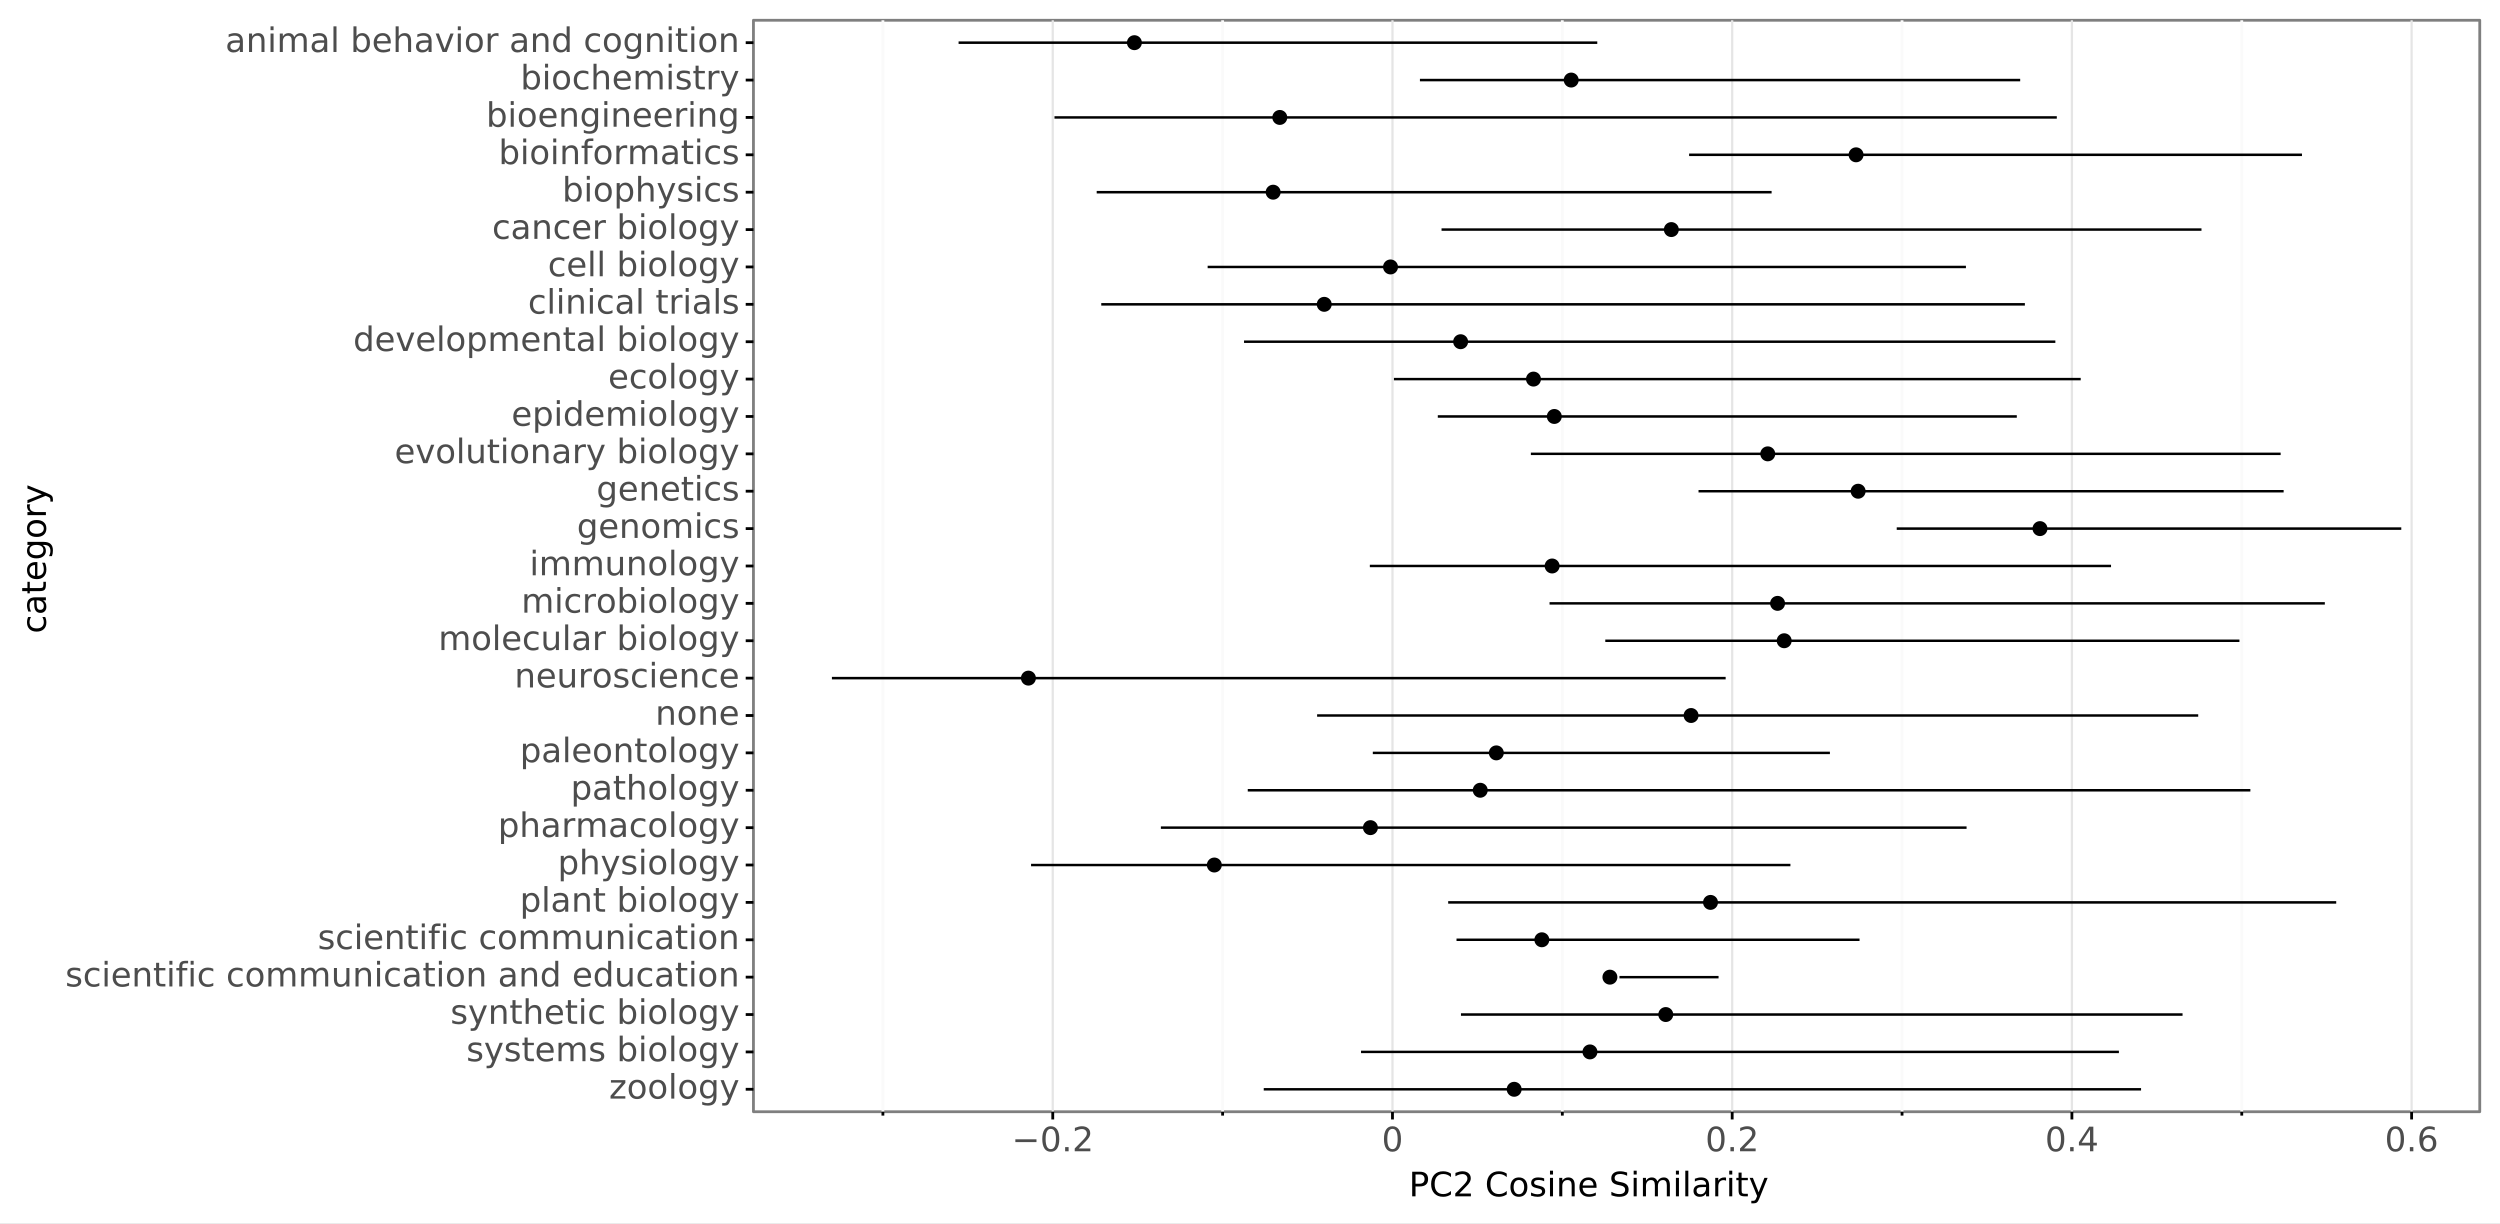 <?xml version="1.0" encoding="utf-8" standalone="no"?>
<!DOCTYPE svg PUBLIC "-//W3C//DTD SVG 1.1//EN"
  "http://www.w3.org/Graphics/SVG/1.1/DTD/svg11.dtd">
<!-- Created with matplotlib (https://matplotlib.org/) -->
<svg height="435.058pt" version="1.1" viewBox="0 0 888.892 435.058" width="888.892pt" xmlns="http://www.w3.org/2000/svg" xmlns:xlink="http://www.w3.org/1999/xlink">
 <rect x="0" y="0" width="888.892" height="435.058" fill="#333333" stroke="none"/>
 <defs>
  <style type="text/css">
*{stroke-linecap:butt;stroke-linejoin:round;}
  </style>
 </defs>
 <g id="figure_1">
  <g id="patch_1">
   <path d="M 0 435.058 
L 888.892 435.058 
L 888.892 0 
L 0 0 
z
" style="fill:#ffffff;stroke:#ffffff;stroke-linejoin:miter;"/>
  </g>
  <g id="axes_1">
   <g id="patch_2">
    <path d="M 267.892 395.28 
L 881.692 395.28 
L 881.692 7.2 
L 267.892 7.2 
z
" style="fill:#ffffff;stroke:#7f7f7f;stroke-linejoin:miter;"/>
   </g>
   <g id="matplotlib.axis_1">
    <g id="xtick_1">
     <g id="line2d_1">
      <path clip-path="url(#pa122e7f15c)" d="M 374.315 395.28 
L 374.315 7.2 
" style="fill:none;stroke:#e5e5e5;stroke-width:0.8;"/>
     </g>
     <g id="line2d_2">
      <path d="M 374.315 395.28 
" style="fill:none;stroke:#000000;stroke-width:1.5;"/>
      <defs>
       <path d="M 0 0 
L 0 2.75 
" id="md3b73c56e4" style="stroke:#000000;"/>
      </defs>
      <g>
       <use style="stroke:#000000;" x="374.315" xlink:href="#md3b73c56e4" y="395.28"/>
      </g>
     </g>
     <g id="text_1">
      <!-- −0.2 -->
      <defs>
       <path d="M 10.594 35.5 
L 73.188 35.5 
L 73.188 27.203 
L 10.594 27.203 
z
" id="DejaVuSans-8722"/>
       <path d="M 31.781 66.406 
Q 24.172 66.406 20.328 58.906 
Q 16.5 51.422 16.5 36.375 
Q 16.5 21.391 20.328 13.891 
Q 24.172 6.391 31.781 6.391 
Q 39.453 6.391 43.281 13.891 
Q 47.125 21.391 47.125 36.375 
Q 47.125 51.422 43.281 58.906 
Q 39.453 66.406 31.781 66.406 
z
M 31.781 74.219 
Q 44.047 74.219 50.516 64.516 
Q 56.984 54.828 56.984 36.375 
Q 56.984 17.969 50.516 8.266 
Q 44.047 -1.422 31.781 -1.422 
Q 19.531 -1.422 13.062 8.266 
Q 6.594 17.969 6.594 36.375 
Q 6.594 54.828 13.062 64.516 
Q 19.531 74.219 31.781 74.219 
z
" id="DejaVuSans-48"/>
       <path d="M 10.688 12.406 
L 21 12.406 
L 21 0 
L 10.688 0 
z
" id="DejaVuSans-46"/>
       <path d="M 19.188 8.297 
L 53.609 8.297 
L 53.609 0 
L 7.328 0 
L 7.328 8.297 
Q 12.938 14.109 22.625 23.891 
Q 32.328 33.688 34.812 36.531 
Q 39.547 41.844 41.422 45.531 
Q 43.312 49.219 43.312 52.781 
Q 43.312 58.594 39.234 62.25 
Q 35.156 65.922 28.609 65.922 
Q 23.969 65.922 18.812 64.312 
Q 13.672 62.703 7.812 59.422 
L 7.812 69.391 
Q 13.766 71.781 18.938 73 
Q 24.125 74.219 28.422 74.219 
Q 39.75 74.219 46.484 68.547 
Q 53.219 62.891 53.219 53.422 
Q 53.219 48.922 51.531 44.891 
Q 49.859 40.875 45.406 35.406 
Q 44.188 33.984 37.641 27.219 
Q 31.109 20.453 19.188 8.297 
z
" id="DejaVuSans-50"/>
      </defs>
      <g style="fill:#4d4d4d;" transform="translate(359.745 409.348)scale(0.12 -0.12)">
       <use xlink:href="#DejaVuSans-8722"/>
       <use x="83.789" xlink:href="#DejaVuSans-48"/>
       <use x="147.412" xlink:href="#DejaVuSans-46"/>
       <use x="179.199" xlink:href="#DejaVuSans-50"/>
      </g>
     </g>
    </g>
    <g id="xtick_2">
     <g id="line2d_3">
      <path clip-path="url(#pa122e7f15c)" d="M 495.103 395.28 
L 495.103 7.2 
" style="fill:none;stroke:#e5e5e5;stroke-width:0.8;"/>
     </g>
     <g id="line2d_4">
      <path d="M 495.103 395.28 
" style="fill:none;stroke:#000000;stroke-width:1.5;"/>
      <g>
       <use style="stroke:#000000;" x="495.103" xlink:href="#md3b73c56e4" y="395.28"/>
      </g>
     </g>
     <g id="text_2">
      <!-- 0 -->
      <g style="fill:#4d4d4d;" transform="translate(491.285 409.348)scale(0.12 -0.12)">
       <use xlink:href="#DejaVuSans-48"/>
      </g>
     </g>
    </g>
    <g id="xtick_3">
     <g id="line2d_5">
      <path clip-path="url(#pa122e7f15c)" d="M 615.89 395.28 
L 615.89 7.2 
" style="fill:none;stroke:#e5e5e5;stroke-width:0.8;"/>
     </g>
     <g id="line2d_6">
      <path d="M 615.89 395.28 
" style="fill:none;stroke:#000000;stroke-width:1.5;"/>
      <g>
       <use style="stroke:#000000;" x="615.89" xlink:href="#md3b73c56e4" y="395.28"/>
      </g>
     </g>
     <g id="text_3">
      <!-- 0.2 -->
      <g style="fill:#4d4d4d;" transform="translate(606.349 409.348)scale(0.12 -0.12)">
       <use xlink:href="#DejaVuSans-48"/>
       <use x="63.623" xlink:href="#DejaVuSans-46"/>
       <use x="95.41" xlink:href="#DejaVuSans-50"/>
      </g>
     </g>
    </g>
    <g id="xtick_4">
     <g id="line2d_7">
      <path clip-path="url(#pa122e7f15c)" d="M 736.678 395.28 
L 736.678 7.2 
" style="fill:none;stroke:#e5e5e5;stroke-width:0.8;"/>
     </g>
     <g id="line2d_8">
      <path d="M 736.678 395.28 
" style="fill:none;stroke:#000000;stroke-width:1.5;"/>
      <g>
       <use style="stroke:#000000;" x="736.678" xlink:href="#md3b73c56e4" y="395.28"/>
      </g>
     </g>
     <g id="text_4">
      <!-- 0.4 -->
      <defs>
       <path d="M 37.797 64.312 
L 12.891 25.391 
L 37.797 25.391 
z
M 35.203 72.906 
L 47.609 72.906 
L 47.609 25.391 
L 58.016 25.391 
L 58.016 17.188 
L 47.609 17.188 
L 47.609 0 
L 37.797 0 
L 37.797 17.188 
L 4.891 17.188 
L 4.891 26.703 
z
" id="DejaVuSans-52"/>
      </defs>
      <g style="fill:#4d4d4d;" transform="translate(727.136 409.348)scale(0.12 -0.12)">
       <use xlink:href="#DejaVuSans-48"/>
       <use x="63.623" xlink:href="#DejaVuSans-46"/>
       <use x="95.41" xlink:href="#DejaVuSans-52"/>
      </g>
     </g>
    </g>
    <g id="xtick_5">
     <g id="line2d_9">
      <path clip-path="url(#pa122e7f15c)" d="M 857.466 395.28 
L 857.466 7.2 
" style="fill:none;stroke:#e5e5e5;stroke-width:0.8;"/>
     </g>
     <g id="line2d_10">
      <path d="M 857.466 395.28 
" style="fill:none;stroke:#000000;stroke-width:1.5;"/>
      <g>
       <use style="stroke:#000000;" x="857.466" xlink:href="#md3b73c56e4" y="395.28"/>
      </g>
     </g>
     <g id="text_5">
      <!-- 0.6 -->
      <defs>
       <path d="M 33.016 40.375 
Q 26.375 40.375 22.484 35.828 
Q 18.609 31.297 18.609 23.391 
Q 18.609 15.531 22.484 10.953 
Q 26.375 6.391 33.016 6.391 
Q 39.656 6.391 43.531 10.953 
Q 47.406 15.531 47.406 23.391 
Q 47.406 31.297 43.531 35.828 
Q 39.656 40.375 33.016 40.375 
z
M 52.594 71.297 
L 52.594 62.312 
Q 48.875 64.062 45.094 64.984 
Q 41.312 65.922 37.594 65.922 
Q 27.828 65.922 22.672 59.328 
Q 17.531 52.734 16.797 39.406 
Q 19.672 43.656 24.016 45.922 
Q 28.375 48.188 33.594 48.188 
Q 44.578 48.188 50.953 41.516 
Q 57.328 34.859 57.328 23.391 
Q 57.328 12.156 50.688 5.359 
Q 44.047 -1.422 33.016 -1.422 
Q 20.359 -1.422 13.672 8.266 
Q 6.984 17.969 6.984 36.375 
Q 6.984 53.656 15.188 63.938 
Q 23.391 74.219 37.203 74.219 
Q 40.922 74.219 44.703 73.484 
Q 48.484 72.75 52.594 71.297 
z
" id="DejaVuSans-54"/>
      </defs>
      <g style="fill:#4d4d4d;" transform="translate(847.924 409.348)scale(0.12 -0.12)">
       <use xlink:href="#DejaVuSans-48"/>
       <use x="63.623" xlink:href="#DejaVuSans-46"/>
       <use x="95.41" xlink:href="#DejaVuSans-54"/>
      </g>
     </g>
    </g>
    <g id="xtick_6">
     <g id="line2d_11">
      <path clip-path="url(#pa122e7f15c)" d="M 313.921 395.28 
L 313.921 7.2 
" style="fill:none;stroke:#fafafa;"/>
     </g>
     <g id="line2d_12">
      <path d="M 313.921 395.28 
" style="fill:none;stroke:#000000;stroke-width:1.5;"/>
      <defs>
       <path d="M 0 0 
L 0 1.375 
" id="m9376cb91ed" style="stroke:#000000;"/>
      </defs>
      <g>
       <use style="stroke:#000000;" x="313.921" xlink:href="#m9376cb91ed" y="395.28"/>
      </g>
     </g>
    </g>
    <g id="xtick_7">
     <g id="line2d_13">
      <path clip-path="url(#pa122e7f15c)" d="M 434.709 395.28 
L 434.709 7.2 
" style="fill:none;stroke:#fafafa;"/>
     </g>
     <g id="line2d_14">
      <path d="M 434.709 395.28 
" style="fill:none;stroke:#000000;stroke-width:1.5;"/>
      <g>
       <use style="stroke:#000000;" x="434.709" xlink:href="#m9376cb91ed" y="395.28"/>
      </g>
     </g>
    </g>
    <g id="xtick_8">
     <g id="line2d_15">
      <path clip-path="url(#pa122e7f15c)" d="M 555.497 395.28 
L 555.497 7.2 
" style="fill:none;stroke:#fafafa;"/>
     </g>
     <g id="line2d_16">
      <path d="M 555.497 395.28 
" style="fill:none;stroke:#000000;stroke-width:1.5;"/>
      <g>
       <use style="stroke:#000000;" x="555.497" xlink:href="#m9376cb91ed" y="395.28"/>
      </g>
     </g>
    </g>
    <g id="xtick_9">
     <g id="line2d_17">
      <path clip-path="url(#pa122e7f15c)" d="M 676.284 395.28 
L 676.284 7.2 
" style="fill:none;stroke:#fafafa;"/>
     </g>
     <g id="line2d_18">
      <path d="M 676.284 395.28 
" style="fill:none;stroke:#000000;stroke-width:1.5;"/>
      <g>
       <use style="stroke:#000000;" x="676.284" xlink:href="#m9376cb91ed" y="395.28"/>
      </g>
     </g>
    </g>
    <g id="xtick_10">
     <g id="line2d_19">
      <path clip-path="url(#pa122e7f15c)" d="M 797.072 395.28 
L 797.072 7.2 
" style="fill:none;stroke:#fafafa;"/>
     </g>
     <g id="line2d_20">
      <path d="M 797.072 395.28 
" style="fill:none;stroke:#000000;stroke-width:1.5;"/>
      <g>
       <use style="stroke:#000000;" x="797.072" xlink:href="#m9376cb91ed" y="395.28"/>
      </g>
     </g>
    </g>
    <g id="text_6">
     <!-- PC2 Cosine Similarity -->
     <defs>
      <path d="M 19.672 64.797 
L 19.672 37.406 
L 32.078 37.406 
Q 38.969 37.406 42.719 40.969 
Q 46.484 44.531 46.484 51.125 
Q 46.484 57.672 42.719 61.234 
Q 38.969 64.797 32.078 64.797 
z
M 9.812 72.906 
L 32.078 72.906 
Q 44.344 72.906 50.609 67.359 
Q 56.891 61.812 56.891 51.125 
Q 56.891 40.328 50.609 34.812 
Q 44.344 29.297 32.078 29.297 
L 19.672 29.297 
L 19.672 0 
L 9.812 0 
z
" id="DejaVuSans-80"/>
      <path d="M 64.406 67.281 
L 64.406 56.891 
Q 59.422 61.531 53.781 63.812 
Q 48.141 66.109 41.797 66.109 
Q 29.297 66.109 22.656 58.469 
Q 16.016 50.828 16.016 36.375 
Q 16.016 21.969 22.656 14.328 
Q 29.297 6.688 41.797 6.688 
Q 48.141 6.688 53.781 8.984 
Q 59.422 11.281 64.406 15.922 
L 64.406 5.609 
Q 59.234 2.094 53.438 0.328 
Q 47.656 -1.422 41.219 -1.422 
Q 24.656 -1.422 15.125 8.703 
Q 5.609 18.844 5.609 36.375 
Q 5.609 53.953 15.125 64.078 
Q 24.656 74.219 41.219 74.219 
Q 47.75 74.219 53.531 72.484 
Q 59.328 70.75 64.406 67.281 
z
" id="DejaVuSans-67"/>
      <path id="DejaVuSans-32"/>
      <path d="M 30.609 48.391 
Q 23.391 48.391 19.188 42.75 
Q 14.984 37.109 14.984 27.297 
Q 14.984 17.484 19.156 11.844 
Q 23.344 6.203 30.609 6.203 
Q 37.797 6.203 41.984 11.859 
Q 46.188 17.531 46.188 27.297 
Q 46.188 37.016 41.984 42.703 
Q 37.797 48.391 30.609 48.391 
z
M 30.609 56 
Q 42.328 56 49.016 48.375 
Q 55.719 40.766 55.719 27.297 
Q 55.719 13.875 49.016 6.219 
Q 42.328 -1.422 30.609 -1.422 
Q 18.844 -1.422 12.172 6.219 
Q 5.516 13.875 5.516 27.297 
Q 5.516 40.766 12.172 48.375 
Q 18.844 56 30.609 56 
z
" id="DejaVuSans-111"/>
      <path d="M 44.281 53.078 
L 44.281 44.578 
Q 40.484 46.531 36.375 47.5 
Q 32.281 48.484 27.875 48.484 
Q 21.188 48.484 17.844 46.438 
Q 14.5 44.391 14.5 40.281 
Q 14.5 37.156 16.891 35.375 
Q 19.281 33.594 26.516 31.984 
L 29.594 31.297 
Q 39.156 29.25 43.188 25.516 
Q 47.219 21.781 47.219 15.094 
Q 47.219 7.469 41.188 3.016 
Q 35.156 -1.422 24.609 -1.422 
Q 20.219 -1.422 15.453 -0.562 
Q 10.688 0.297 5.422 2 
L 5.422 11.281 
Q 10.406 8.688 15.234 7.391 
Q 20.062 6.109 24.812 6.109 
Q 31.156 6.109 34.562 8.281 
Q 37.984 10.453 37.984 14.406 
Q 37.984 18.062 35.516 20.016 
Q 33.062 21.969 24.703 23.781 
L 21.578 24.516 
Q 13.234 26.266 9.516 29.906 
Q 5.812 33.547 5.812 39.891 
Q 5.812 47.609 11.281 51.797 
Q 16.75 56 26.812 56 
Q 31.781 56 36.172 55.266 
Q 40.578 54.547 44.281 53.078 
z
" id="DejaVuSans-115"/>
      <path d="M 9.422 54.688 
L 18.406 54.688 
L 18.406 0 
L 9.422 0 
z
M 9.422 75.984 
L 18.406 75.984 
L 18.406 64.594 
L 9.422 64.594 
z
" id="DejaVuSans-105"/>
      <path d="M 54.891 33.016 
L 54.891 0 
L 45.906 0 
L 45.906 32.719 
Q 45.906 40.484 42.875 44.328 
Q 39.844 48.188 33.797 48.188 
Q 26.516 48.188 22.312 43.547 
Q 18.109 38.922 18.109 30.906 
L 18.109 0 
L 9.078 0 
L 9.078 54.688 
L 18.109 54.688 
L 18.109 46.188 
Q 21.344 51.125 25.703 53.562 
Q 30.078 56 35.797 56 
Q 45.219 56 50.047 50.172 
Q 54.891 44.344 54.891 33.016 
z
" id="DejaVuSans-110"/>
      <path d="M 56.203 29.594 
L 56.203 25.203 
L 14.891 25.203 
Q 15.484 15.922 20.484 11.062 
Q 25.484 6.203 34.422 6.203 
Q 39.594 6.203 44.453 7.469 
Q 49.312 8.734 54.109 11.281 
L 54.109 2.781 
Q 49.266 0.734 44.188 -0.344 
Q 39.109 -1.422 33.891 -1.422 
Q 20.797 -1.422 13.156 6.188 
Q 5.516 13.812 5.516 26.812 
Q 5.516 40.234 12.766 48.109 
Q 20.016 56 32.328 56 
Q 43.359 56 49.781 48.891 
Q 56.203 41.797 56.203 29.594 
z
M 47.219 32.234 
Q 47.125 39.594 43.094 43.984 
Q 39.062 48.391 32.422 48.391 
Q 24.906 48.391 20.391 44.141 
Q 15.875 39.891 15.188 32.172 
z
" id="DejaVuSans-101"/>
      <path d="M 53.516 70.516 
L 53.516 60.891 
Q 47.906 63.578 42.922 64.891 
Q 37.938 66.219 33.297 66.219 
Q 25.25 66.219 20.875 63.094 
Q 16.5 59.969 16.5 54.203 
Q 16.5 49.359 19.406 46.891 
Q 22.312 44.438 30.422 42.922 
L 36.375 41.703 
Q 47.406 39.594 52.656 34.297 
Q 57.906 29 57.906 20.125 
Q 57.906 9.516 50.797 4.047 
Q 43.703 -1.422 29.984 -1.422 
Q 24.812 -1.422 18.969 -0.25 
Q 13.141 0.922 6.891 3.219 
L 6.891 13.375 
Q 12.891 10.016 18.656 8.297 
Q 24.422 6.594 29.984 6.594 
Q 38.422 6.594 43.016 9.906 
Q 47.609 13.234 47.609 19.391 
Q 47.609 24.75 44.312 27.781 
Q 41.016 30.812 33.5 32.328 
L 27.484 33.5 
Q 16.453 35.688 11.516 40.375 
Q 6.594 45.062 6.594 53.422 
Q 6.594 63.094 13.406 68.656 
Q 20.219 74.219 32.172 74.219 
Q 37.312 74.219 42.625 73.281 
Q 47.953 72.359 53.516 70.516 
z
" id="DejaVuSans-83"/>
      <path d="M 52 44.188 
Q 55.375 50.25 60.062 53.125 
Q 64.75 56 71.094 56 
Q 79.641 56 84.281 50.016 
Q 88.922 44.047 88.922 33.016 
L 88.922 0 
L 79.891 0 
L 79.891 32.719 
Q 79.891 40.578 77.094 44.375 
Q 74.312 48.188 68.609 48.188 
Q 61.625 48.188 57.562 43.547 
Q 53.516 38.922 53.516 30.906 
L 53.516 0 
L 44.484 0 
L 44.484 32.719 
Q 44.484 40.625 41.703 44.406 
Q 38.922 48.188 33.109 48.188 
Q 26.219 48.188 22.156 43.531 
Q 18.109 38.875 18.109 30.906 
L 18.109 0 
L 9.078 0 
L 9.078 54.688 
L 18.109 54.688 
L 18.109 46.188 
Q 21.188 51.219 25.484 53.609 
Q 29.781 56 35.688 56 
Q 41.656 56 45.828 52.969 
Q 50 49.953 52 44.188 
z
" id="DejaVuSans-109"/>
      <path d="M 9.422 75.984 
L 18.406 75.984 
L 18.406 0 
L 9.422 0 
z
" id="DejaVuSans-108"/>
      <path d="M 34.281 27.484 
Q 23.391 27.484 19.188 25 
Q 14.984 22.516 14.984 16.5 
Q 14.984 11.719 18.141 8.906 
Q 21.297 6.109 26.703 6.109 
Q 34.188 6.109 38.703 11.406 
Q 43.219 16.703 43.219 25.484 
L 43.219 27.484 
z
M 52.203 31.203 
L 52.203 0 
L 43.219 0 
L 43.219 8.297 
Q 40.141 3.328 35.547 0.953 
Q 30.953 -1.422 24.312 -1.422 
Q 15.922 -1.422 10.953 3.297 
Q 6 8.016 6 15.922 
Q 6 25.141 12.172 29.828 
Q 18.359 34.516 30.609 34.516 
L 43.219 34.516 
L 43.219 35.406 
Q 43.219 41.609 39.141 45 
Q 35.062 48.391 27.688 48.391 
Q 23 48.391 18.547 47.266 
Q 14.109 46.141 10.016 43.891 
L 10.016 52.203 
Q 14.938 54.109 19.578 55.047 
Q 24.219 56 28.609 56 
Q 40.484 56 46.344 49.844 
Q 52.203 43.703 52.203 31.203 
z
" id="DejaVuSans-97"/>
      <path d="M 41.109 46.297 
Q 39.594 47.172 37.812 47.578 
Q 36.031 48 33.891 48 
Q 26.266 48 22.188 43.047 
Q 18.109 38.094 18.109 28.812 
L 18.109 0 
L 9.078 0 
L 9.078 54.688 
L 18.109 54.688 
L 18.109 46.188 
Q 20.953 51.172 25.484 53.578 
Q 30.031 56 36.531 56 
Q 37.453 56 38.578 55.875 
Q 39.703 55.766 41.062 55.516 
z
" id="DejaVuSans-114"/>
      <path d="M 18.312 70.219 
L 18.312 54.688 
L 36.812 54.688 
L 36.812 47.703 
L 18.312 47.703 
L 18.312 18.016 
Q 18.312 11.328 20.141 9.422 
Q 21.969 7.516 27.594 7.516 
L 36.812 7.516 
L 36.812 0 
L 27.594 0 
Q 17.188 0 13.234 3.875 
Q 9.281 7.766 9.281 18.016 
L 9.281 47.703 
L 2.688 47.703 
L 2.688 54.688 
L 9.281 54.688 
L 9.281 70.219 
z
" id="DejaVuSans-116"/>
      <path d="M 32.172 -5.078 
Q 28.375 -14.844 24.75 -17.812 
Q 21.141 -20.797 15.094 -20.797 
L 7.906 -20.797 
L 7.906 -13.281 
L 13.188 -13.281 
Q 16.891 -13.281 18.938 -11.516 
Q 21 -9.766 23.484 -3.219 
L 25.094 0.875 
L 2.984 54.688 
L 12.5 54.688 
L 29.594 11.922 
L 46.688 54.688 
L 56.203 54.688 
z
" id="DejaVuSans-121"/>
     </defs>
     <g transform="translate(500.938 425.362)scale(0.12 -0.12)">
      <use xlink:href="#DejaVuSans-80"/>
      <use x="60.303" xlink:href="#DejaVuSans-67"/>
      <use x="130.127" xlink:href="#DejaVuSans-50"/>
      <use x="193.75" xlink:href="#DejaVuSans-32"/>
      <use x="225.537" xlink:href="#DejaVuSans-67"/>
      <use x="295.361" xlink:href="#DejaVuSans-111"/>
      <use x="356.543" xlink:href="#DejaVuSans-115"/>
      <use x="408.643" xlink:href="#DejaVuSans-105"/>
      <use x="436.426" xlink:href="#DejaVuSans-110"/>
      <use x="499.805" xlink:href="#DejaVuSans-101"/>
      <use x="561.328" xlink:href="#DejaVuSans-32"/>
      <use x="593.115" xlink:href="#DejaVuSans-83"/>
      <use x="656.592" xlink:href="#DejaVuSans-105"/>
      <use x="684.375" xlink:href="#DejaVuSans-109"/>
      <use x="781.787" xlink:href="#DejaVuSans-105"/>
      <use x="809.57" xlink:href="#DejaVuSans-108"/>
      <use x="837.354" xlink:href="#DejaVuSans-97"/>
      <use x="898.633" xlink:href="#DejaVuSans-114"/>
      <use x="939.746" xlink:href="#DejaVuSans-105"/>
      <use x="967.529" xlink:href="#DejaVuSans-116"/>
      <use x="1006.738" xlink:href="#DejaVuSans-121"/>
     </g>
    </g>
   </g>
   <g id="matplotlib.axis_2">
    <g id="ytick_1">
     <g id="line2d_21">
      <path d="M 267.892 387.306 
" style="fill:none;stroke:#000000;stroke-width:1.5;"/>
      <defs>
       <path d="M 0 0 
L -2.75 0 
" id="mb839c10b88" style="stroke:#000000;"/>
      </defs>
      <g>
       <use style="stroke:#000000;" x="267.892" xlink:href="#mb839c10b88" y="387.306"/>
      </g>
     </g>
     <g id="text_7">
      <!-- zoology -->
      <defs>
       <path d="M 5.516 54.688 
L 48.188 54.688 
L 48.188 46.484 
L 14.406 7.172 
L 48.188 7.172 
L 48.188 0 
L 4.297 0 
L 4.297 8.203 
L 38.094 47.516 
L 5.516 47.516 
z
" id="DejaVuSans-122"/>
       <path d="M 45.406 27.984 
Q 45.406 37.75 41.375 43.109 
Q 37.359 48.484 30.078 48.484 
Q 22.859 48.484 18.828 43.109 
Q 14.797 37.75 14.797 27.984 
Q 14.797 18.266 18.828 12.891 
Q 22.859 7.516 30.078 7.516 
Q 37.359 7.516 41.375 12.891 
Q 45.406 18.266 45.406 27.984 
z
M 54.391 6.781 
Q 54.391 -7.172 48.188 -13.984 
Q 42 -20.797 29.203 -20.797 
Q 24.469 -20.797 20.266 -20.094 
Q 16.062 -19.391 12.109 -17.922 
L 12.109 -9.188 
Q 16.062 -11.328 19.922 -12.344 
Q 23.781 -13.375 27.781 -13.375 
Q 36.625 -13.375 41.016 -8.766 
Q 45.406 -4.156 45.406 5.172 
L 45.406 9.625 
Q 42.625 4.781 38.281 2.391 
Q 33.938 0 27.875 0 
Q 17.828 0 11.672 7.656 
Q 5.516 15.328 5.516 27.984 
Q 5.516 40.672 11.672 48.328 
Q 17.828 56 27.875 56 
Q 33.938 56 38.281 53.609 
Q 42.625 51.219 45.406 46.391 
L 45.406 54.688 
L 54.391 54.688 
z
" id="DejaVuSans-103"/>
      </defs>
      <g style="fill:#4d4d4d;" transform="translate(216.562 390.617)scale(0.12 -0.12)">
       <use xlink:href="#DejaVuSans-122"/>
       <use x="52.49" xlink:href="#DejaVuSans-111"/>
       <use x="113.672" xlink:href="#DejaVuSans-111"/>
       <use x="174.854" xlink:href="#DejaVuSans-108"/>
       <use x="202.637" xlink:href="#DejaVuSans-111"/>
       <use x="263.818" xlink:href="#DejaVuSans-103"/>
       <use x="327.295" xlink:href="#DejaVuSans-121"/>
      </g>
     </g>
    </g>
    <g id="ytick_2">
     <g id="line2d_22">
      <path d="M 267.892 374.015 
" style="fill:none;stroke:#000000;stroke-width:1.5;"/>
      <g>
       <use style="stroke:#000000;" x="267.892" xlink:href="#mb839c10b88" y="374.015"/>
      </g>
     </g>
     <g id="text_8">
      <!-- systems biology -->
      <defs>
       <path d="M 48.688 27.297 
Q 48.688 37.203 44.609 42.844 
Q 40.531 48.484 33.406 48.484 
Q 26.266 48.484 22.188 42.844 
Q 18.109 37.203 18.109 27.297 
Q 18.109 17.391 22.188 11.75 
Q 26.266 6.109 33.406 6.109 
Q 40.531 6.109 44.609 11.75 
Q 48.688 17.391 48.688 27.297 
z
M 18.109 46.391 
Q 20.953 51.266 25.266 53.625 
Q 29.594 56 35.594 56 
Q 45.562 56 51.781 48.094 
Q 58.016 40.188 58.016 27.297 
Q 58.016 14.406 51.781 6.484 
Q 45.562 -1.422 35.594 -1.422 
Q 29.594 -1.422 25.266 0.953 
Q 20.953 3.328 18.109 8.203 
L 18.109 0 
L 9.078 0 
L 9.078 75.984 
L 18.109 75.984 
z
" id="DejaVuSans-98"/>
      </defs>
      <g style="fill:#4d4d4d;" transform="translate(165.804 377.327)scale(0.12 -0.12)">
       <use xlink:href="#DejaVuSans-115"/>
       <use x="52.1" xlink:href="#DejaVuSans-121"/>
       <use x="111.279" xlink:href="#DejaVuSans-115"/>
       <use x="163.379" xlink:href="#DejaVuSans-116"/>
       <use x="202.588" xlink:href="#DejaVuSans-101"/>
       <use x="264.111" xlink:href="#DejaVuSans-109"/>
       <use x="361.523" xlink:href="#DejaVuSans-115"/>
       <use x="413.623" xlink:href="#DejaVuSans-32"/>
       <use x="445.41" xlink:href="#DejaVuSans-98"/>
       <use x="508.887" xlink:href="#DejaVuSans-105"/>
       <use x="536.67" xlink:href="#DejaVuSans-111"/>
       <use x="597.852" xlink:href="#DejaVuSans-108"/>
       <use x="625.635" xlink:href="#DejaVuSans-111"/>
       <use x="686.816" xlink:href="#DejaVuSans-103"/>
       <use x="750.293" xlink:href="#DejaVuSans-121"/>
      </g>
     </g>
    </g>
    <g id="ytick_3">
     <g id="line2d_23">
      <path d="M 267.892 360.725 
" style="fill:none;stroke:#000000;stroke-width:1.5;"/>
      <g>
       <use style="stroke:#000000;" x="267.892" xlink:href="#mb839c10b88" y="360.725"/>
      </g>
     </g>
     <g id="text_9">
      <!-- synthetic biology -->
      <defs>
       <path d="M 54.891 33.016 
L 54.891 0 
L 45.906 0 
L 45.906 32.719 
Q 45.906 40.484 42.875 44.328 
Q 39.844 48.188 33.797 48.188 
Q 26.516 48.188 22.312 43.547 
Q 18.109 38.922 18.109 30.906 
L 18.109 0 
L 9.078 0 
L 9.078 75.984 
L 18.109 75.984 
L 18.109 46.188 
Q 21.344 51.125 25.703 53.562 
Q 30.078 56 35.797 56 
Q 45.219 56 50.047 50.172 
Q 54.891 44.344 54.891 33.016 
z
" id="DejaVuSans-104"/>
       <path d="M 48.781 52.594 
L 48.781 44.188 
Q 44.969 46.297 41.141 47.344 
Q 37.312 48.391 33.406 48.391 
Q 24.656 48.391 19.812 42.844 
Q 14.984 37.312 14.984 27.297 
Q 14.984 17.281 19.812 11.734 
Q 24.656 6.203 33.406 6.203 
Q 37.312 6.203 41.141 7.25 
Q 44.969 8.297 48.781 10.406 
L 48.781 2.094 
Q 45.016 0.344 40.984 -0.531 
Q 36.969 -1.422 32.422 -1.422 
Q 20.062 -1.422 12.781 6.344 
Q 5.516 14.109 5.516 27.297 
Q 5.516 40.672 12.859 48.328 
Q 20.219 56 33.016 56 
Q 37.156 56 41.109 55.141 
Q 45.062 54.297 48.781 52.594 
z
" id="DejaVuSans-99"/>
      </defs>
      <g style="fill:#4d4d4d;" transform="translate(160.149 364.036)scale(0.12 -0.12)">
       <use xlink:href="#DejaVuSans-115"/>
       <use x="52.1" xlink:href="#DejaVuSans-121"/>
       <use x="111.279" xlink:href="#DejaVuSans-110"/>
       <use x="174.658" xlink:href="#DejaVuSans-116"/>
       <use x="213.867" xlink:href="#DejaVuSans-104"/>
       <use x="277.246" xlink:href="#DejaVuSans-101"/>
       <use x="338.77" xlink:href="#DejaVuSans-116"/>
       <use x="377.979" xlink:href="#DejaVuSans-105"/>
       <use x="405.762" xlink:href="#DejaVuSans-99"/>
       <use x="460.742" xlink:href="#DejaVuSans-32"/>
       <use x="492.529" xlink:href="#DejaVuSans-98"/>
       <use x="556.006" xlink:href="#DejaVuSans-105"/>
       <use x="583.789" xlink:href="#DejaVuSans-111"/>
       <use x="644.971" xlink:href="#DejaVuSans-108"/>
       <use x="672.754" xlink:href="#DejaVuSans-111"/>
       <use x="733.936" xlink:href="#DejaVuSans-103"/>
       <use x="797.412" xlink:href="#DejaVuSans-121"/>
      </g>
     </g>
    </g>
    <g id="ytick_4">
     <g id="line2d_24">
      <path d="M 267.892 347.435 
" style="fill:none;stroke:#000000;stroke-width:1.5;"/>
      <g>
       <use style="stroke:#000000;" x="267.892" xlink:href="#mb839c10b88" y="347.435"/>
      </g>
     </g>
     <g id="text_10">
      <!-- scientific communication and education -->
      <defs>
       <path d="M 37.109 75.984 
L 37.109 68.5 
L 28.516 68.5 
Q 23.688 68.5 21.797 66.547 
Q 19.922 64.594 19.922 59.516 
L 19.922 54.688 
L 34.719 54.688 
L 34.719 47.703 
L 19.922 47.703 
L 19.922 0 
L 10.891 0 
L 10.891 47.703 
L 2.297 47.703 
L 2.297 54.688 
L 10.891 54.688 
L 10.891 58.5 
Q 10.891 67.625 15.141 71.797 
Q 19.391 75.984 28.609 75.984 
z
" id="DejaVuSans-102"/>
       <path d="M 8.5 21.578 
L 8.5 54.688 
L 17.484 54.688 
L 17.484 21.922 
Q 17.484 14.156 20.5 10.266 
Q 23.531 6.391 29.594 6.391 
Q 36.859 6.391 41.078 11.031 
Q 45.312 15.672 45.312 23.688 
L 45.312 54.688 
L 54.297 54.688 
L 54.297 0 
L 45.312 0 
L 45.312 8.406 
Q 42.047 3.422 37.719 1 
Q 33.406 -1.422 27.688 -1.422 
Q 18.266 -1.422 13.375 4.438 
Q 8.5 10.297 8.5 21.578 
z
M 31.109 56 
z
" id="DejaVuSans-117"/>
       <path d="M 45.406 46.391 
L 45.406 75.984 
L 54.391 75.984 
L 54.391 0 
L 45.406 0 
L 45.406 8.203 
Q 42.578 3.328 38.25 0.953 
Q 33.938 -1.422 27.875 -1.422 
Q 17.969 -1.422 11.734 6.484 
Q 5.516 14.406 5.516 27.297 
Q 5.516 40.188 11.734 48.094 
Q 17.969 56 27.875 56 
Q 33.938 56 38.25 53.625 
Q 42.578 51.266 45.406 46.391 
z
M 14.797 27.297 
Q 14.797 17.391 18.875 11.75 
Q 22.953 6.109 30.078 6.109 
Q 37.203 6.109 41.297 11.75 
Q 45.406 17.391 45.406 27.297 
Q 45.406 37.203 41.297 42.844 
Q 37.203 48.484 30.078 48.484 
Q 22.953 48.484 18.875 42.844 
Q 14.797 37.203 14.797 27.297 
z
" id="DejaVuSans-100"/>
      </defs>
      <g style="fill:#4d4d4d;" transform="translate(23.214 350.746)scale(0.12 -0.12)">
       <use xlink:href="#DejaVuSans-115"/>
       <use x="52.1" xlink:href="#DejaVuSans-99"/>
       <use x="107.08" xlink:href="#DejaVuSans-105"/>
       <use x="134.863" xlink:href="#DejaVuSans-101"/>
       <use x="196.387" xlink:href="#DejaVuSans-110"/>
       <use x="259.766" xlink:href="#DejaVuSans-116"/>
       <use x="298.975" xlink:href="#DejaVuSans-105"/>
       <use x="326.758" xlink:href="#DejaVuSans-102"/>
       <use x="361.963" xlink:href="#DejaVuSans-105"/>
       <use x="389.746" xlink:href="#DejaVuSans-99"/>
       <use x="444.727" xlink:href="#DejaVuSans-32"/>
       <use x="476.514" xlink:href="#DejaVuSans-99"/>
       <use x="531.494" xlink:href="#DejaVuSans-111"/>
       <use x="592.676" xlink:href="#DejaVuSans-109"/>
       <use x="690.088" xlink:href="#DejaVuSans-109"/>
       <use x="787.5" xlink:href="#DejaVuSans-117"/>
       <use x="850.879" xlink:href="#DejaVuSans-110"/>
       <use x="914.258" xlink:href="#DejaVuSans-105"/>
       <use x="942.041" xlink:href="#DejaVuSans-99"/>
       <use x="997.021" xlink:href="#DejaVuSans-97"/>
       <use x="1058.301" xlink:href="#DejaVuSans-116"/>
       <use x="1097.51" xlink:href="#DejaVuSans-105"/>
       <use x="1125.293" xlink:href="#DejaVuSans-111"/>
       <use x="1186.475" xlink:href="#DejaVuSans-110"/>
       <use x="1249.854" xlink:href="#DejaVuSans-32"/>
       <use x="1281.641" xlink:href="#DejaVuSans-97"/>
       <use x="1342.92" xlink:href="#DejaVuSans-110"/>
       <use x="1406.299" xlink:href="#DejaVuSans-100"/>
       <use x="1469.775" xlink:href="#DejaVuSans-32"/>
       <use x="1501.562" xlink:href="#DejaVuSans-101"/>
       <use x="1563.086" xlink:href="#DejaVuSans-100"/>
       <use x="1626.562" xlink:href="#DejaVuSans-117"/>
       <use x="1689.941" xlink:href="#DejaVuSans-99"/>
       <use x="1744.922" xlink:href="#DejaVuSans-97"/>
       <use x="1806.201" xlink:href="#DejaVuSans-116"/>
       <use x="1845.41" xlink:href="#DejaVuSans-105"/>
       <use x="1873.193" xlink:href="#DejaVuSans-111"/>
       <use x="1934.375" xlink:href="#DejaVuSans-110"/>
      </g>
     </g>
    </g>
    <g id="ytick_5">
     <g id="line2d_25">
      <path d="M 267.892 334.144 
" style="fill:none;stroke:#000000;stroke-width:1.5;"/>
      <g>
       <use style="stroke:#000000;" x="267.892" xlink:href="#mb839c10b88" y="334.144"/>
      </g>
     </g>
     <g id="text_11">
      <!-- scientific communication -->
      <g style="fill:#4d4d4d;" transform="translate(112.963 337.455)scale(0.12 -0.12)">
       <use xlink:href="#DejaVuSans-115"/>
       <use x="52.1" xlink:href="#DejaVuSans-99"/>
       <use x="107.08" xlink:href="#DejaVuSans-105"/>
       <use x="134.863" xlink:href="#DejaVuSans-101"/>
       <use x="196.387" xlink:href="#DejaVuSans-110"/>
       <use x="259.766" xlink:href="#DejaVuSans-116"/>
       <use x="298.975" xlink:href="#DejaVuSans-105"/>
       <use x="326.758" xlink:href="#DejaVuSans-102"/>
       <use x="361.963" xlink:href="#DejaVuSans-105"/>
       <use x="389.746" xlink:href="#DejaVuSans-99"/>
       <use x="444.727" xlink:href="#DejaVuSans-32"/>
       <use x="476.514" xlink:href="#DejaVuSans-99"/>
       <use x="531.494" xlink:href="#DejaVuSans-111"/>
       <use x="592.676" xlink:href="#DejaVuSans-109"/>
       <use x="690.088" xlink:href="#DejaVuSans-109"/>
       <use x="787.5" xlink:href="#DejaVuSans-117"/>
       <use x="850.879" xlink:href="#DejaVuSans-110"/>
       <use x="914.258" xlink:href="#DejaVuSans-105"/>
       <use x="942.041" xlink:href="#DejaVuSans-99"/>
       <use x="997.021" xlink:href="#DejaVuSans-97"/>
       <use x="1058.301" xlink:href="#DejaVuSans-116"/>
       <use x="1097.51" xlink:href="#DejaVuSans-105"/>
       <use x="1125.293" xlink:href="#DejaVuSans-111"/>
       <use x="1186.475" xlink:href="#DejaVuSans-110"/>
      </g>
     </g>
    </g>
    <g id="ytick_6">
     <g id="line2d_26">
      <path d="M 267.892 320.854 
" style="fill:none;stroke:#000000;stroke-width:1.5;"/>
      <g>
       <use style="stroke:#000000;" x="267.892" xlink:href="#mb839c10b88" y="320.854"/>
      </g>
     </g>
     <g id="text_12">
      <!-- plant biology -->
      <defs>
       <path d="M 18.109 8.203 
L 18.109 -20.797 
L 9.078 -20.797 
L 9.078 54.688 
L 18.109 54.688 
L 18.109 46.391 
Q 20.953 51.266 25.266 53.625 
Q 29.594 56 35.594 56 
Q 45.562 56 51.781 48.094 
Q 58.016 40.188 58.016 27.297 
Q 58.016 14.406 51.781 6.484 
Q 45.562 -1.422 35.594 -1.422 
Q 29.594 -1.422 25.266 0.953 
Q 20.953 3.328 18.109 8.203 
z
M 48.688 27.297 
Q 48.688 37.203 44.609 42.844 
Q 40.531 48.484 33.406 48.484 
Q 26.266 48.484 22.188 42.844 
Q 18.109 37.203 18.109 27.297 
Q 18.109 17.391 22.188 11.75 
Q 26.266 6.109 33.406 6.109 
Q 40.531 6.109 44.609 11.75 
Q 48.688 17.391 48.688 27.297 
z
" id="DejaVuSans-112"/>
      </defs>
      <g style="fill:#4d4d4d;" transform="translate(184.822 324.165)scale(0.12 -0.12)">
       <use xlink:href="#DejaVuSans-112"/>
       <use x="63.477" xlink:href="#DejaVuSans-108"/>
       <use x="91.26" xlink:href="#DejaVuSans-97"/>
       <use x="152.539" xlink:href="#DejaVuSans-110"/>
       <use x="215.918" xlink:href="#DejaVuSans-116"/>
       <use x="255.127" xlink:href="#DejaVuSans-32"/>
       <use x="286.914" xlink:href="#DejaVuSans-98"/>
       <use x="350.391" xlink:href="#DejaVuSans-105"/>
       <use x="378.174" xlink:href="#DejaVuSans-111"/>
       <use x="439.355" xlink:href="#DejaVuSans-108"/>
       <use x="467.139" xlink:href="#DejaVuSans-111"/>
       <use x="528.32" xlink:href="#DejaVuSans-103"/>
       <use x="591.797" xlink:href="#DejaVuSans-121"/>
      </g>
     </g>
    </g>
    <g id="ytick_7">
     <g id="line2d_27">
      <path d="M 267.892 307.563 
" style="fill:none;stroke:#000000;stroke-width:1.5;"/>
      <g>
       <use style="stroke:#000000;" x="267.892" xlink:href="#mb839c10b88" y="307.563"/>
      </g>
     </g>
     <g id="text_13">
      <!-- physiology -->
      <g style="fill:#4d4d4d;" transform="translate(198.292 310.875)scale(0.12 -0.12)">
       <use xlink:href="#DejaVuSans-112"/>
       <use x="63.477" xlink:href="#DejaVuSans-104"/>
       <use x="126.855" xlink:href="#DejaVuSans-121"/>
       <use x="186.035" xlink:href="#DejaVuSans-115"/>
       <use x="238.135" xlink:href="#DejaVuSans-105"/>
       <use x="265.918" xlink:href="#DejaVuSans-111"/>
       <use x="327.1" xlink:href="#DejaVuSans-108"/>
       <use x="354.883" xlink:href="#DejaVuSans-111"/>
       <use x="416.064" xlink:href="#DejaVuSans-103"/>
       <use x="479.541" xlink:href="#DejaVuSans-121"/>
      </g>
     </g>
    </g>
    <g id="ytick_8">
     <g id="line2d_28">
      <path d="M 267.892 294.273 
" style="fill:none;stroke:#000000;stroke-width:1.5;"/>
      <g>
       <use style="stroke:#000000;" x="267.892" xlink:href="#mb839c10b88" y="294.273"/>
      </g>
     </g>
     <g id="text_14">
      <!-- pharmacology -->
      <g style="fill:#4d4d4d;" transform="translate(177.054 297.584)scale(0.12 -0.12)">
       <use xlink:href="#DejaVuSans-112"/>
       <use x="63.477" xlink:href="#DejaVuSans-104"/>
       <use x="126.855" xlink:href="#DejaVuSans-97"/>
       <use x="188.135" xlink:href="#DejaVuSans-114"/>
       <use x="229.232" xlink:href="#DejaVuSans-109"/>
       <use x="326.645" xlink:href="#DejaVuSans-97"/>
       <use x="387.924" xlink:href="#DejaVuSans-99"/>
       <use x="442.904" xlink:href="#DejaVuSans-111"/>
       <use x="504.086" xlink:href="#DejaVuSans-108"/>
       <use x="531.869" xlink:href="#DejaVuSans-111"/>
       <use x="593.051" xlink:href="#DejaVuSans-103"/>
       <use x="656.527" xlink:href="#DejaVuSans-121"/>
      </g>
     </g>
    </g>
    <g id="ytick_9">
     <g id="line2d_29">
      <path d="M 267.892 280.982 
" style="fill:none;stroke:#000000;stroke-width:1.5;"/>
      <g>
       <use style="stroke:#000000;" x="267.892" xlink:href="#mb839c10b88" y="280.982"/>
      </g>
     </g>
     <g id="text_15">
      <!-- pathology -->
      <g style="fill:#4d4d4d;" transform="translate(202.921 284.294)scale(0.12 -0.12)">
       <use xlink:href="#DejaVuSans-112"/>
       <use x="63.477" xlink:href="#DejaVuSans-97"/>
       <use x="124.756" xlink:href="#DejaVuSans-116"/>
       <use x="163.965" xlink:href="#DejaVuSans-104"/>
       <use x="227.344" xlink:href="#DejaVuSans-111"/>
       <use x="288.525" xlink:href="#DejaVuSans-108"/>
       <use x="316.309" xlink:href="#DejaVuSans-111"/>
       <use x="377.49" xlink:href="#DejaVuSans-103"/>
       <use x="440.967" xlink:href="#DejaVuSans-121"/>
      </g>
     </g>
    </g>
    <g id="ytick_10">
     <g id="line2d_30">
      <path d="M 267.892 267.692 
" style="fill:none;stroke:#000000;stroke-width:1.5;"/>
      <g>
       <use style="stroke:#000000;" x="267.892" xlink:href="#mb839c10b88" y="267.692"/>
      </g>
     </g>
     <g id="text_16">
      <!-- paleontology -->
      <g style="fill:#4d4d4d;" transform="translate(184.861 271.003)scale(0.12 -0.12)">
       <use xlink:href="#DejaVuSans-112"/>
       <use x="63.477" xlink:href="#DejaVuSans-97"/>
       <use x="124.756" xlink:href="#DejaVuSans-108"/>
       <use x="152.539" xlink:href="#DejaVuSans-101"/>
       <use x="214.062" xlink:href="#DejaVuSans-111"/>
       <use x="275.244" xlink:href="#DejaVuSans-110"/>
       <use x="338.623" xlink:href="#DejaVuSans-116"/>
       <use x="377.832" xlink:href="#DejaVuSans-111"/>
       <use x="439.014" xlink:href="#DejaVuSans-108"/>
       <use x="466.797" xlink:href="#DejaVuSans-111"/>
       <use x="527.979" xlink:href="#DejaVuSans-103"/>
       <use x="591.455" xlink:href="#DejaVuSans-121"/>
      </g>
     </g>
    </g>
    <g id="ytick_11">
     <g id="line2d_31">
      <path d="M 267.892 254.402 
" style="fill:none;stroke:#000000;stroke-width:1.5;"/>
      <g>
       <use style="stroke:#000000;" x="267.892" xlink:href="#mb839c10b88" y="254.402"/>
      </g>
     </g>
     <g id="text_17">
      <!-- none -->
      <g style="fill:#4d4d4d;" transform="translate(233.006 257.713)scale(0.12 -0.12)">
       <use xlink:href="#DejaVuSans-110"/>
       <use x="63.379" xlink:href="#DejaVuSans-111"/>
       <use x="124.561" xlink:href="#DejaVuSans-110"/>
       <use x="187.939" xlink:href="#DejaVuSans-101"/>
      </g>
     </g>
    </g>
    <g id="ytick_12">
     <g id="line2d_32">
      <path d="M 267.892 241.111 
" style="fill:none;stroke:#000000;stroke-width:1.5;"/>
      <g>
       <use style="stroke:#000000;" x="267.892" xlink:href="#mb839c10b88" y="241.111"/>
      </g>
     </g>
     <g id="text_18">
      <!-- neuroscience -->
      <g style="fill:#4d4d4d;" transform="translate(182.923 244.422)scale(0.12 -0.12)">
       <use xlink:href="#DejaVuSans-110"/>
       <use x="63.379" xlink:href="#DejaVuSans-101"/>
       <use x="124.902" xlink:href="#DejaVuSans-117"/>
       <use x="188.281" xlink:href="#DejaVuSans-114"/>
       <use x="229.363" xlink:href="#DejaVuSans-111"/>
       <use x="290.545" xlink:href="#DejaVuSans-115"/>
       <use x="342.645" xlink:href="#DejaVuSans-99"/>
       <use x="397.625" xlink:href="#DejaVuSans-105"/>
       <use x="425.408" xlink:href="#DejaVuSans-101"/>
       <use x="486.932" xlink:href="#DejaVuSans-110"/>
       <use x="550.311" xlink:href="#DejaVuSans-99"/>
       <use x="605.291" xlink:href="#DejaVuSans-101"/>
      </g>
     </g>
    </g>
    <g id="ytick_13">
     <g id="line2d_33">
      <path d="M 267.892 227.821 
" style="fill:none;stroke:#000000;stroke-width:1.5;"/>
      <g>
       <use style="stroke:#000000;" x="267.892" xlink:href="#mb839c10b88" y="227.821"/>
      </g>
     </g>
     <g id="text_19">
      <!-- molecular biology -->
      <g style="fill:#4d4d4d;" transform="translate(155.864 231.132)scale(0.12 -0.12)">
       <use xlink:href="#DejaVuSans-109"/>
       <use x="97.412" xlink:href="#DejaVuSans-111"/>
       <use x="158.594" xlink:href="#DejaVuSans-108"/>
       <use x="186.377" xlink:href="#DejaVuSans-101"/>
       <use x="247.9" xlink:href="#DejaVuSans-99"/>
       <use x="302.881" xlink:href="#DejaVuSans-117"/>
       <use x="366.26" xlink:href="#DejaVuSans-108"/>
       <use x="394.043" xlink:href="#DejaVuSans-97"/>
       <use x="455.322" xlink:href="#DejaVuSans-114"/>
       <use x="496.436" xlink:href="#DejaVuSans-32"/>
       <use x="528.223" xlink:href="#DejaVuSans-98"/>
       <use x="591.699" xlink:href="#DejaVuSans-105"/>
       <use x="619.482" xlink:href="#DejaVuSans-111"/>
       <use x="680.664" xlink:href="#DejaVuSans-108"/>
       <use x="708.447" xlink:href="#DejaVuSans-111"/>
       <use x="769.629" xlink:href="#DejaVuSans-103"/>
       <use x="833.105" xlink:href="#DejaVuSans-121"/>
      </g>
     </g>
    </g>
    <g id="ytick_14">
     <g id="line2d_34">
      <path d="M 267.892 214.53 
" style="fill:none;stroke:#000000;stroke-width:1.5;"/>
      <g>
       <use style="stroke:#000000;" x="267.892" xlink:href="#mb839c10b88" y="214.53"/>
      </g>
     </g>
     <g id="text_20">
      <!-- microbiology -->
      <g style="fill:#4d4d4d;" transform="translate(185.358 217.842)scale(0.12 -0.12)">
       <use xlink:href="#DejaVuSans-109"/>
       <use x="97.412" xlink:href="#DejaVuSans-105"/>
       <use x="125.195" xlink:href="#DejaVuSans-99"/>
       <use x="180.176" xlink:href="#DejaVuSans-114"/>
       <use x="221.258" xlink:href="#DejaVuSans-111"/>
       <use x="282.439" xlink:href="#DejaVuSans-98"/>
       <use x="345.916" xlink:href="#DejaVuSans-105"/>
       <use x="373.699" xlink:href="#DejaVuSans-111"/>
       <use x="434.881" xlink:href="#DejaVuSans-108"/>
       <use x="462.664" xlink:href="#DejaVuSans-111"/>
       <use x="523.846" xlink:href="#DejaVuSans-103"/>
       <use x="587.322" xlink:href="#DejaVuSans-121"/>
      </g>
     </g>
    </g>
    <g id="ytick_15">
     <g id="line2d_35">
      <path d="M 267.892 201.24 
" style="fill:none;stroke:#000000;stroke-width:1.5;"/>
      <g>
       <use style="stroke:#000000;" x="267.892" xlink:href="#mb839c10b88" y="201.24"/>
      </g>
     </g>
     <g id="text_21">
      <!-- immunology -->
      <g style="fill:#4d4d4d;" transform="translate(188.281 204.551)scale(0.12 -0.12)">
       <use xlink:href="#DejaVuSans-105"/>
       <use x="27.783" xlink:href="#DejaVuSans-109"/>
       <use x="125.195" xlink:href="#DejaVuSans-109"/>
       <use x="222.607" xlink:href="#DejaVuSans-117"/>
       <use x="285.986" xlink:href="#DejaVuSans-110"/>
       <use x="349.365" xlink:href="#DejaVuSans-111"/>
       <use x="410.547" xlink:href="#DejaVuSans-108"/>
       <use x="438.33" xlink:href="#DejaVuSans-111"/>
       <use x="499.512" xlink:href="#DejaVuSans-103"/>
       <use x="562.988" xlink:href="#DejaVuSans-121"/>
      </g>
     </g>
    </g>
    <g id="ytick_16">
     <g id="line2d_36">
      <path d="M 267.892 187.95 
" style="fill:none;stroke:#000000;stroke-width:1.5;"/>
      <g>
       <use style="stroke:#000000;" x="267.892" xlink:href="#mb839c10b88" y="187.95"/>
      </g>
     </g>
     <g id="text_22">
      <!-- genomics -->
      <g style="fill:#4d4d4d;" transform="translate(205.121 191.261)scale(0.12 -0.12)">
       <use xlink:href="#DejaVuSans-103"/>
       <use x="63.477" xlink:href="#DejaVuSans-101"/>
       <use x="125" xlink:href="#DejaVuSans-110"/>
       <use x="188.379" xlink:href="#DejaVuSans-111"/>
       <use x="249.561" xlink:href="#DejaVuSans-109"/>
       <use x="346.973" xlink:href="#DejaVuSans-105"/>
       <use x="374.756" xlink:href="#DejaVuSans-99"/>
       <use x="429.736" xlink:href="#DejaVuSans-115"/>
      </g>
     </g>
    </g>
    <g id="ytick_17">
     <g id="line2d_37">
      <path d="M 267.892 174.659 
" style="fill:none;stroke:#000000;stroke-width:1.5;"/>
      <g>
       <use style="stroke:#000000;" x="267.892" xlink:href="#mb839c10b88" y="174.659"/>
      </g>
     </g>
     <g id="text_23">
      <!-- genetics -->
      <g style="fill:#4d4d4d;" transform="translate(212.064 177.97)scale(0.12 -0.12)">
       <use xlink:href="#DejaVuSans-103"/>
       <use x="63.477" xlink:href="#DejaVuSans-101"/>
       <use x="125" xlink:href="#DejaVuSans-110"/>
       <use x="188.379" xlink:href="#DejaVuSans-101"/>
       <use x="249.902" xlink:href="#DejaVuSans-116"/>
       <use x="289.111" xlink:href="#DejaVuSans-105"/>
       <use x="316.895" xlink:href="#DejaVuSans-99"/>
       <use x="371.875" xlink:href="#DejaVuSans-115"/>
      </g>
     </g>
    </g>
    <g id="ytick_18">
     <g id="line2d_38">
      <path d="M 267.892 161.369 
" style="fill:none;stroke:#000000;stroke-width:1.5;"/>
      <g>
       <use style="stroke:#000000;" x="267.892" xlink:href="#mb839c10b88" y="161.369"/>
      </g>
     </g>
     <g id="text_24">
      <!-- evolutionary biology -->
      <defs>
       <path d="M 2.984 54.688 
L 12.5 54.688 
L 29.594 8.797 
L 46.688 54.688 
L 56.203 54.688 
L 35.688 0 
L 23.484 0 
z
" id="DejaVuSans-118"/>
      </defs>
      <g style="fill:#4d4d4d;" transform="translate(140.294 164.68)scale(0.12 -0.12)">
       <use xlink:href="#DejaVuSans-101"/>
       <use x="61.523" xlink:href="#DejaVuSans-118"/>
       <use x="120.703" xlink:href="#DejaVuSans-111"/>
       <use x="181.885" xlink:href="#DejaVuSans-108"/>
       <use x="209.668" xlink:href="#DejaVuSans-117"/>
       <use x="273.047" xlink:href="#DejaVuSans-116"/>
       <use x="312.256" xlink:href="#DejaVuSans-105"/>
       <use x="340.039" xlink:href="#DejaVuSans-111"/>
       <use x="401.221" xlink:href="#DejaVuSans-110"/>
       <use x="464.6" xlink:href="#DejaVuSans-97"/>
       <use x="525.879" xlink:href="#DejaVuSans-114"/>
       <use x="566.992" xlink:href="#DejaVuSans-121"/>
       <use x="626.172" xlink:href="#DejaVuSans-32"/>
       <use x="657.959" xlink:href="#DejaVuSans-98"/>
       <use x="721.436" xlink:href="#DejaVuSans-105"/>
       <use x="749.219" xlink:href="#DejaVuSans-111"/>
       <use x="810.4" xlink:href="#DejaVuSans-108"/>
       <use x="838.184" xlink:href="#DejaVuSans-111"/>
       <use x="899.365" xlink:href="#DejaVuSans-103"/>
       <use x="962.842" xlink:href="#DejaVuSans-121"/>
      </g>
     </g>
    </g>
    <g id="ytick_19">
     <g id="line2d_39">
      <path d="M 267.892 148.078 
" style="fill:none;stroke:#000000;stroke-width:1.5;"/>
      <g>
       <use style="stroke:#000000;" x="267.892" xlink:href="#mb839c10b88" y="148.078"/>
      </g>
     </g>
     <g id="text_25">
      <!-- epidemiology -->
      <g style="fill:#4d4d4d;" transform="translate(181.843 151.39)scale(0.12 -0.12)">
       <use xlink:href="#DejaVuSans-101"/>
       <use x="61.523" xlink:href="#DejaVuSans-112"/>
       <use x="125" xlink:href="#DejaVuSans-105"/>
       <use x="152.783" xlink:href="#DejaVuSans-100"/>
       <use x="216.26" xlink:href="#DejaVuSans-101"/>
       <use x="277.783" xlink:href="#DejaVuSans-109"/>
       <use x="375.195" xlink:href="#DejaVuSans-105"/>
       <use x="402.979" xlink:href="#DejaVuSans-111"/>
       <use x="464.16" xlink:href="#DejaVuSans-108"/>
       <use x="491.943" xlink:href="#DejaVuSans-111"/>
       <use x="553.125" xlink:href="#DejaVuSans-103"/>
       <use x="616.602" xlink:href="#DejaVuSans-121"/>
      </g>
     </g>
    </g>
    <g id="ytick_20">
     <g id="line2d_40">
      <path d="M 267.892 134.788 
" style="fill:none;stroke:#000000;stroke-width:1.5;"/>
      <g>
       <use style="stroke:#000000;" x="267.892" xlink:href="#mb839c10b88" y="134.788"/>
      </g>
     </g>
     <g id="text_26">
      <!-- ecology -->
      <g style="fill:#4d4d4d;" transform="translate(216.221 138.099)scale(0.12 -0.12)">
       <use xlink:href="#DejaVuSans-101"/>
       <use x="61.523" xlink:href="#DejaVuSans-99"/>
       <use x="116.504" xlink:href="#DejaVuSans-111"/>
       <use x="177.686" xlink:href="#DejaVuSans-108"/>
       <use x="205.469" xlink:href="#DejaVuSans-111"/>
       <use x="266.65" xlink:href="#DejaVuSans-103"/>
       <use x="330.127" xlink:href="#DejaVuSans-121"/>
      </g>
     </g>
    </g>
    <g id="ytick_21">
     <g id="line2d_41">
      <path d="M 267.892 121.498 
" style="fill:none;stroke:#000000;stroke-width:1.5;"/>
      <g>
       <use style="stroke:#000000;" x="267.892" xlink:href="#mb839c10b88" y="121.498"/>
      </g>
     </g>
     <g id="text_27">
      <!-- developmental biology -->
      <g style="fill:#4d4d4d;" transform="translate(125.585 124.809)scale(0.12 -0.12)">
       <use xlink:href="#DejaVuSans-100"/>
       <use x="63.477" xlink:href="#DejaVuSans-101"/>
       <use x="125" xlink:href="#DejaVuSans-118"/>
       <use x="184.18" xlink:href="#DejaVuSans-101"/>
       <use x="245.703" xlink:href="#DejaVuSans-108"/>
       <use x="273.486" xlink:href="#DejaVuSans-111"/>
       <use x="334.668" xlink:href="#DejaVuSans-112"/>
       <use x="398.145" xlink:href="#DejaVuSans-109"/>
       <use x="495.557" xlink:href="#DejaVuSans-101"/>
       <use x="557.08" xlink:href="#DejaVuSans-110"/>
       <use x="620.459" xlink:href="#DejaVuSans-116"/>
       <use x="659.668" xlink:href="#DejaVuSans-97"/>
       <use x="720.947" xlink:href="#DejaVuSans-108"/>
       <use x="748.73" xlink:href="#DejaVuSans-32"/>
       <use x="780.518" xlink:href="#DejaVuSans-98"/>
       <use x="843.994" xlink:href="#DejaVuSans-105"/>
       <use x="871.777" xlink:href="#DejaVuSans-111"/>
       <use x="932.959" xlink:href="#DejaVuSans-108"/>
       <use x="960.742" xlink:href="#DejaVuSans-111"/>
       <use x="1021.924" xlink:href="#DejaVuSans-103"/>
       <use x="1085.4" xlink:href="#DejaVuSans-121"/>
      </g>
     </g>
    </g>
    <g id="ytick_22">
     <g id="line2d_42">
      <path d="M 267.892 108.207 
" style="fill:none;stroke:#000000;stroke-width:1.5;"/>
      <g>
       <use style="stroke:#000000;" x="267.892" xlink:href="#mb839c10b88" y="108.207"/>
      </g>
     </g>
     <g id="text_28">
      <!-- clinical trials -->
      <g style="fill:#4d4d4d;" transform="translate(187.728 111.518)scale(0.12 -0.12)">
       <use xlink:href="#DejaVuSans-99"/>
       <use x="54.98" xlink:href="#DejaVuSans-108"/>
       <use x="82.764" xlink:href="#DejaVuSans-105"/>
       <use x="110.547" xlink:href="#DejaVuSans-110"/>
       <use x="173.926" xlink:href="#DejaVuSans-105"/>
       <use x="201.709" xlink:href="#DejaVuSans-99"/>
       <use x="256.689" xlink:href="#DejaVuSans-97"/>
       <use x="317.969" xlink:href="#DejaVuSans-108"/>
       <use x="345.752" xlink:href="#DejaVuSans-32"/>
       <use x="377.539" xlink:href="#DejaVuSans-116"/>
       <use x="416.748" xlink:href="#DejaVuSans-114"/>
       <use x="457.861" xlink:href="#DejaVuSans-105"/>
       <use x="485.645" xlink:href="#DejaVuSans-97"/>
       <use x="546.924" xlink:href="#DejaVuSans-108"/>
       <use x="574.707" xlink:href="#DejaVuSans-115"/>
      </g>
     </g>
    </g>
    <g id="ytick_23">
     <g id="line2d_43">
      <path d="M 267.892 94.917 
" style="fill:none;stroke:#000000;stroke-width:1.5;"/>
      <g>
       <use style="stroke:#000000;" x="267.892" xlink:href="#mb839c10b88" y="94.917"/>
      </g>
     </g>
     <g id="text_29">
      <!-- cell biology -->
      <g style="fill:#4d4d4d;" transform="translate(194.787 98.228)scale(0.12 -0.12)">
       <use xlink:href="#DejaVuSans-99"/>
       <use x="54.98" xlink:href="#DejaVuSans-101"/>
       <use x="116.504" xlink:href="#DejaVuSans-108"/>
       <use x="144.287" xlink:href="#DejaVuSans-108"/>
       <use x="172.07" xlink:href="#DejaVuSans-32"/>
       <use x="203.857" xlink:href="#DejaVuSans-98"/>
       <use x="267.334" xlink:href="#DejaVuSans-105"/>
       <use x="295.117" xlink:href="#DejaVuSans-111"/>
       <use x="356.299" xlink:href="#DejaVuSans-108"/>
       <use x="384.082" xlink:href="#DejaVuSans-111"/>
       <use x="445.264" xlink:href="#DejaVuSans-103"/>
       <use x="508.74" xlink:href="#DejaVuSans-121"/>
      </g>
     </g>
    </g>
    <g id="ytick_24">
     <g id="line2d_44">
      <path d="M 267.892 81.626 
" style="fill:none;stroke:#000000;stroke-width:1.5;"/>
      <g>
       <use style="stroke:#000000;" x="267.892" xlink:href="#mb839c10b88" y="81.626"/>
      </g>
     </g>
     <g id="text_30">
      <!-- cancer biology -->
      <g style="fill:#4d4d4d;" transform="translate(174.965 84.938)scale(0.12 -0.12)">
       <use xlink:href="#DejaVuSans-99"/>
       <use x="54.98" xlink:href="#DejaVuSans-97"/>
       <use x="116.26" xlink:href="#DejaVuSans-110"/>
       <use x="179.639" xlink:href="#DejaVuSans-99"/>
       <use x="234.619" xlink:href="#DejaVuSans-101"/>
       <use x="296.143" xlink:href="#DejaVuSans-114"/>
       <use x="337.256" xlink:href="#DejaVuSans-32"/>
       <use x="369.043" xlink:href="#DejaVuSans-98"/>
       <use x="432.52" xlink:href="#DejaVuSans-105"/>
       <use x="460.303" xlink:href="#DejaVuSans-111"/>
       <use x="521.484" xlink:href="#DejaVuSans-108"/>
       <use x="549.268" xlink:href="#DejaVuSans-111"/>
       <use x="610.449" xlink:href="#DejaVuSans-103"/>
       <use x="673.926" xlink:href="#DejaVuSans-121"/>
      </g>
     </g>
    </g>
    <g id="ytick_25">
     <g id="line2d_45">
      <path d="M 267.892 68.336 
" style="fill:none;stroke:#000000;stroke-width:1.5;"/>
      <g>
       <use style="stroke:#000000;" x="267.892" xlink:href="#mb839c10b88" y="68.336"/>
      </g>
     </g>
     <g id="text_31">
      <!-- biophysics -->
      <g style="fill:#4d4d4d;" transform="translate(199.887 71.647)scale(0.12 -0.12)">
       <use xlink:href="#DejaVuSans-98"/>
       <use x="63.477" xlink:href="#DejaVuSans-105"/>
       <use x="91.26" xlink:href="#DejaVuSans-111"/>
       <use x="152.441" xlink:href="#DejaVuSans-112"/>
       <use x="215.918" xlink:href="#DejaVuSans-104"/>
       <use x="279.297" xlink:href="#DejaVuSans-121"/>
       <use x="338.477" xlink:href="#DejaVuSans-115"/>
       <use x="390.576" xlink:href="#DejaVuSans-105"/>
       <use x="418.359" xlink:href="#DejaVuSans-99"/>
       <use x="473.34" xlink:href="#DejaVuSans-115"/>
      </g>
     </g>
    </g>
    <g id="ytick_26">
     <g id="line2d_46">
      <path d="M 267.892 55.045 
" style="fill:none;stroke:#000000;stroke-width:1.5;"/>
      <g>
       <use style="stroke:#000000;" x="267.892" xlink:href="#mb839c10b88" y="55.045"/>
      </g>
     </g>
     <g id="text_32">
      <!-- bioinformatics -->
      <g style="fill:#4d4d4d;" transform="translate(177.281 58.357)scale(0.12 -0.12)">
       <use xlink:href="#DejaVuSans-98"/>
       <use x="63.477" xlink:href="#DejaVuSans-105"/>
       <use x="91.26" xlink:href="#DejaVuSans-111"/>
       <use x="152.441" xlink:href="#DejaVuSans-105"/>
       <use x="180.225" xlink:href="#DejaVuSans-110"/>
       <use x="243.604" xlink:href="#DejaVuSans-102"/>
       <use x="278.809" xlink:href="#DejaVuSans-111"/>
       <use x="339.99" xlink:href="#DejaVuSans-114"/>
       <use x="381.088" xlink:href="#DejaVuSans-109"/>
       <use x="478.5" xlink:href="#DejaVuSans-97"/>
       <use x="539.779" xlink:href="#DejaVuSans-116"/>
       <use x="578.988" xlink:href="#DejaVuSans-105"/>
       <use x="606.771" xlink:href="#DejaVuSans-99"/>
       <use x="661.752" xlink:href="#DejaVuSans-115"/>
      </g>
     </g>
    </g>
    <g id="ytick_27">
     <g id="line2d_47">
      <path d="M 267.892 41.755 
" style="fill:none;stroke:#000000;stroke-width:1.5;"/>
      <g>
       <use style="stroke:#000000;" x="267.892" xlink:href="#mb839c10b88" y="41.755"/>
      </g>
     </g>
     <g id="text_33">
      <!-- bioengineering -->
      <g style="fill:#4d4d4d;" transform="translate(172.844 45.066)scale(0.12 -0.12)">
       <use xlink:href="#DejaVuSans-98"/>
       <use x="63.477" xlink:href="#DejaVuSans-105"/>
       <use x="91.26" xlink:href="#DejaVuSans-111"/>
       <use x="152.441" xlink:href="#DejaVuSans-101"/>
       <use x="213.965" xlink:href="#DejaVuSans-110"/>
       <use x="277.344" xlink:href="#DejaVuSans-103"/>
       <use x="340.82" xlink:href="#DejaVuSans-105"/>
       <use x="368.604" xlink:href="#DejaVuSans-110"/>
       <use x="431.982" xlink:href="#DejaVuSans-101"/>
       <use x="493.506" xlink:href="#DejaVuSans-101"/>
       <use x="555.029" xlink:href="#DejaVuSans-114"/>
       <use x="596.143" xlink:href="#DejaVuSans-105"/>
       <use x="623.926" xlink:href="#DejaVuSans-110"/>
       <use x="687.305" xlink:href="#DejaVuSans-103"/>
      </g>
     </g>
    </g>
    <g id="ytick_28">
     <g id="line2d_48">
      <path d="M 267.892 28.465 
" style="fill:none;stroke:#000000;stroke-width:1.5;"/>
      <g>
       <use style="stroke:#000000;" x="267.892" xlink:href="#mb839c10b88" y="28.465"/>
      </g>
     </g>
     <g id="text_34">
      <!-- biochemistry -->
      <g style="fill:#4d4d4d;" transform="translate(185.047 31.776)scale(0.12 -0.12)">
       <use xlink:href="#DejaVuSans-98"/>
       <use x="63.477" xlink:href="#DejaVuSans-105"/>
       <use x="91.26" xlink:href="#DejaVuSans-111"/>
       <use x="152.441" xlink:href="#DejaVuSans-99"/>
       <use x="207.422" xlink:href="#DejaVuSans-104"/>
       <use x="270.801" xlink:href="#DejaVuSans-101"/>
       <use x="332.324" xlink:href="#DejaVuSans-109"/>
       <use x="429.736" xlink:href="#DejaVuSans-105"/>
       <use x="457.52" xlink:href="#DejaVuSans-115"/>
       <use x="509.619" xlink:href="#DejaVuSans-116"/>
       <use x="548.828" xlink:href="#DejaVuSans-114"/>
       <use x="589.941" xlink:href="#DejaVuSans-121"/>
      </g>
     </g>
    </g>
    <g id="ytick_29">
     <g id="line2d_49">
      <path d="M 267.892 15.174 
" style="fill:none;stroke:#000000;stroke-width:1.5;"/>
      <g>
       <use style="stroke:#000000;" x="267.892" xlink:href="#mb839c10b88" y="15.174"/>
      </g>
     </g>
     <g id="text_35">
      <!-- animal behavior and cognition -->
      <g style="fill:#4d4d4d;" transform="translate(80.099 18.485)scale(0.12 -0.12)">
       <use xlink:href="#DejaVuSans-97"/>
       <use x="61.279" xlink:href="#DejaVuSans-110"/>
       <use x="124.658" xlink:href="#DejaVuSans-105"/>
       <use x="152.441" xlink:href="#DejaVuSans-109"/>
       <use x="249.854" xlink:href="#DejaVuSans-97"/>
       <use x="311.133" xlink:href="#DejaVuSans-108"/>
       <use x="338.916" xlink:href="#DejaVuSans-32"/>
       <use x="370.703" xlink:href="#DejaVuSans-98"/>
       <use x="434.18" xlink:href="#DejaVuSans-101"/>
       <use x="495.703" xlink:href="#DejaVuSans-104"/>
       <use x="559.082" xlink:href="#DejaVuSans-97"/>
       <use x="620.361" xlink:href="#DejaVuSans-118"/>
       <use x="679.541" xlink:href="#DejaVuSans-105"/>
       <use x="707.324" xlink:href="#DejaVuSans-111"/>
       <use x="768.506" xlink:href="#DejaVuSans-114"/>
       <use x="809.619" xlink:href="#DejaVuSans-32"/>
       <use x="841.406" xlink:href="#DejaVuSans-97"/>
       <use x="902.686" xlink:href="#DejaVuSans-110"/>
       <use x="966.064" xlink:href="#DejaVuSans-100"/>
       <use x="1029.541" xlink:href="#DejaVuSans-32"/>
       <use x="1061.328" xlink:href="#DejaVuSans-99"/>
       <use x="1116.309" xlink:href="#DejaVuSans-111"/>
       <use x="1177.49" xlink:href="#DejaVuSans-103"/>
       <use x="1240.967" xlink:href="#DejaVuSans-110"/>
       <use x="1304.346" xlink:href="#DejaVuSans-105"/>
       <use x="1332.129" xlink:href="#DejaVuSans-116"/>
       <use x="1371.338" xlink:href="#DejaVuSans-105"/>
       <use x="1399.121" xlink:href="#DejaVuSans-111"/>
       <use x="1460.303" xlink:href="#DejaVuSans-110"/>
      </g>
     </g>
    </g>
    <g id="text_36">
     <!-- category -->
     <g transform="translate(16.318 225.238)rotate(-90)scale(0.12 -0.12)">
      <use xlink:href="#DejaVuSans-99"/>
      <use x="54.98" xlink:href="#DejaVuSans-97"/>
      <use x="116.26" xlink:href="#DejaVuSans-116"/>
      <use x="155.469" xlink:href="#DejaVuSans-101"/>
      <use x="216.992" xlink:href="#DejaVuSans-103"/>
      <use x="280.469" xlink:href="#DejaVuSans-111"/>
      <use x="341.65" xlink:href="#DejaVuSans-114"/>
      <use x="382.764" xlink:href="#DejaVuSans-121"/>
     </g>
    </g>
   </g>
   <g id="LineCollection_1">
    <path clip-path="url(#pa122e7f15c)" d="M 340.832 15.174 
L 567.92 15.174 
" style="fill:none;stroke:#000000;stroke-width:0.886;"/>
   </g>
   <g id="PathCollection_1">
    <defs>
     <path d="M 0 2.216 
C 0.588 2.216 1.151 1.982 1.567 1.567 
C 1.982 1.151 2.216 0.588 2.216 0 
C 2.216 -0.588 1.982 -1.151 1.567 -1.567 
C 1.151 -1.982 0.588 -2.216 0 -2.216 
C -0.588 -2.216 -1.151 -1.982 -1.567 -1.567 
C -1.982 -1.151 -2.216 -0.588 -2.216 0 
C -2.216 0.588 -1.982 1.151 -1.567 1.567 
C -1.151 1.982 -0.588 2.216 0 2.216 
z
" id="m977d60fc63" style="stroke:#000000;stroke-width:0.886;"/>
    </defs>
    <g clip-path="url(#pa122e7f15c)">
     <use style="stroke:#000000;stroke-width:0.886;" x="403.344" xlink:href="#m977d60fc63" y="15.174"/>
    </g>
   </g>
   <g id="LineCollection_2">
    <path clip-path="url(#pa122e7f15c)" d="M 504.864 28.465 
L 718.29 28.465 
" style="fill:none;stroke:#000000;stroke-width:0.886;"/>
   </g>
   <g id="PathCollection_2">
    <g clip-path="url(#pa122e7f15c)">
     <use style="stroke:#000000;stroke-width:0.886;" x="558.653" xlink:href="#m977d60fc63" y="28.465"/>
    </g>
   </g>
   <g id="LineCollection_3">
    <path clip-path="url(#pa122e7f15c)" d="M 374.926 41.755 
L 731.312 41.755 
" style="fill:none;stroke:#000000;stroke-width:0.886;"/>
   </g>
   <g id="PathCollection_3">
    <g clip-path="url(#pa122e7f15c)">
     <use style="stroke:#000000;stroke-width:0.886;" x="455.038" xlink:href="#m977d60fc63" y="41.755"/>
    </g>
   </g>
   <g id="LineCollection_4">
    <path clip-path="url(#pa122e7f15c)" d="M 600.575 55.045 
L 818.483 55.045 
" style="fill:none;stroke:#000000;stroke-width:0.886;"/>
   </g>
   <g id="PathCollection_4">
    <g clip-path="url(#pa122e7f15c)">
     <use style="stroke:#000000;stroke-width:0.886;" x="659.938" xlink:href="#m977d60fc63" y="55.045"/>
    </g>
   </g>
   <g id="LineCollection_5">
    <path clip-path="url(#pa122e7f15c)" d="M 389.937 68.336 
L 629.907 68.336 
" style="fill:none;stroke:#000000;stroke-width:0.886;"/>
   </g>
   <g id="PathCollection_5">
    <g clip-path="url(#pa122e7f15c)">
     <use style="stroke:#000000;stroke-width:0.886;" x="452.676" xlink:href="#m977d60fc63" y="68.336"/>
    </g>
   </g>
   <g id="LineCollection_6">
    <path clip-path="url(#pa122e7f15c)" d="M 512.55 81.626 
L 782.751 81.626 
" style="fill:none;stroke:#000000;stroke-width:0.886;"/>
   </g>
   <g id="PathCollection_6">
    <g clip-path="url(#pa122e7f15c)">
     <use style="stroke:#000000;stroke-width:0.886;" x="594.257" xlink:href="#m977d60fc63" y="81.626"/>
    </g>
   </g>
   <g id="LineCollection_7">
    <path clip-path="url(#pa122e7f15c)" d="M 429.387 94.917 
L 699 94.917 
" style="fill:none;stroke:#000000;stroke-width:0.886;"/>
   </g>
   <g id="PathCollection_7">
    <g clip-path="url(#pa122e7f15c)">
     <use style="stroke:#000000;stroke-width:0.886;" x="494.408" xlink:href="#m977d60fc63" y="94.917"/>
    </g>
   </g>
   <g id="LineCollection_8">
    <path clip-path="url(#pa122e7f15c)" d="M 391.561 108.207 
L 719.958 108.207 
" style="fill:none;stroke:#000000;stroke-width:0.886;"/>
   </g>
   <g id="PathCollection_8">
    <g clip-path="url(#pa122e7f15c)">
     <use style="stroke:#000000;stroke-width:0.886;" x="470.841" xlink:href="#m977d60fc63" y="108.207"/>
    </g>
   </g>
   <g id="LineCollection_9">
    <path clip-path="url(#pa122e7f15c)" d="M 442.321 121.498 
L 730.793 121.498 
" style="fill:none;stroke:#000000;stroke-width:0.886;"/>
   </g>
   <g id="PathCollection_9">
    <g clip-path="url(#pa122e7f15c)">
     <use style="stroke:#000000;stroke-width:0.886;" x="519.335" xlink:href="#m977d60fc63" y="121.498"/>
    </g>
   </g>
   <g id="LineCollection_10">
    <path clip-path="url(#pa122e7f15c)" d="M 495.621 134.788 
L 739.81 134.788 
" style="fill:none;stroke:#000000;stroke-width:0.886;"/>
   </g>
   <g id="PathCollection_10">
    <g clip-path="url(#pa122e7f15c)">
     <use style="stroke:#000000;stroke-width:0.886;" x="545.242" xlink:href="#m977d60fc63" y="134.788"/>
    </g>
   </g>
   <g id="LineCollection_11">
    <path clip-path="url(#pa122e7f15c)" d="M 511.218 148.078 
L 717.089 148.078 
" style="fill:none;stroke:#000000;stroke-width:0.886;"/>
   </g>
   <g id="PathCollection_11">
    <g clip-path="url(#pa122e7f15c)">
     <use style="stroke:#000000;stroke-width:0.886;" x="552.646" xlink:href="#m977d60fc63" y="148.078"/>
    </g>
   </g>
   <g id="LineCollection_12">
    <path clip-path="url(#pa122e7f15c)" d="M 544.311 161.369 
L 810.896 161.369 
" style="fill:none;stroke:#000000;stroke-width:0.886;"/>
   </g>
   <g id="PathCollection_12">
    <g clip-path="url(#pa122e7f15c)">
     <use style="stroke:#000000;stroke-width:0.886;" x="628.54" xlink:href="#m977d60fc63" y="161.369"/>
    </g>
   </g>
   <g id="LineCollection_13">
    <path clip-path="url(#pa122e7f15c)" d="M 603.924 174.659 
L 811.963 174.659 
" style="fill:none;stroke:#000000;stroke-width:0.886;"/>
   </g>
   <g id="PathCollection_13">
    <g clip-path="url(#pa122e7f15c)">
     <use style="stroke:#000000;stroke-width:0.886;" x="660.677" xlink:href="#m977d60fc63" y="174.659"/>
    </g>
   </g>
   <g id="LineCollection_14">
    <path clip-path="url(#pa122e7f15c)" d="M 674.393 187.95 
L 853.792 187.95 
" style="fill:none;stroke:#000000;stroke-width:0.886;"/>
   </g>
   <g id="PathCollection_14">
    <g clip-path="url(#pa122e7f15c)">
     <use style="stroke:#000000;stroke-width:0.886;" x="725.329" xlink:href="#m977d60fc63" y="187.95"/>
    </g>
   </g>
   <g id="LineCollection_15">
    <path clip-path="url(#pa122e7f15c)" d="M 487.055 201.24 
L 750.592 201.24 
" style="fill:none;stroke:#000000;stroke-width:0.886;"/>
   </g>
   <g id="PathCollection_15">
    <g clip-path="url(#pa122e7f15c)">
     <use style="stroke:#000000;stroke-width:0.886;" x="551.873" xlink:href="#m977d60fc63" y="201.24"/>
    </g>
   </g>
   <g id="LineCollection_16">
    <path clip-path="url(#pa122e7f15c)" d="M 550.95 214.53 
L 826.611 214.53 
" style="fill:none;stroke:#000000;stroke-width:0.886;"/>
   </g>
   <g id="PathCollection_16">
    <g clip-path="url(#pa122e7f15c)">
     <use style="stroke:#000000;stroke-width:0.886;" x="632.03" xlink:href="#m977d60fc63" y="214.53"/>
    </g>
   </g>
   <g id="LineCollection_17">
    <path clip-path="url(#pa122e7f15c)" d="M 570.772 227.821 
L 796.244 227.821 
" style="fill:none;stroke:#000000;stroke-width:0.886;"/>
   </g>
   <g id="PathCollection_17">
    <g clip-path="url(#pa122e7f15c)">
     <use style="stroke:#000000;stroke-width:0.886;" x="634.381" xlink:href="#m977d60fc63" y="227.821"/>
    </g>
   </g>
   <g id="LineCollection_18">
    <path clip-path="url(#pa122e7f15c)" d="M 295.792 241.111 
L 613.567 241.111 
" style="fill:none;stroke:#000000;stroke-width:0.886;"/>
   </g>
   <g id="PathCollection_18">
    <g clip-path="url(#pa122e7f15c)">
     <use style="stroke:#000000;stroke-width:0.886;" x="365.663" xlink:href="#m977d60fc63" y="241.111"/>
    </g>
   </g>
   <g id="LineCollection_19">
    <path clip-path="url(#pa122e7f15c)" d="M 468.308 254.402 
L 781.59 254.402 
" style="fill:none;stroke:#000000;stroke-width:0.886;"/>
   </g>
   <g id="PathCollection_19">
    <g clip-path="url(#pa122e7f15c)">
     <use style="stroke:#000000;stroke-width:0.886;" x="601.276" xlink:href="#m977d60fc63" y="254.402"/>
    </g>
   </g>
   <g id="LineCollection_20">
    <path clip-path="url(#pa122e7f15c)" d="M 488.111 267.692 
L 650.635 267.692 
" style="fill:none;stroke:#000000;stroke-width:0.886;"/>
   </g>
   <g id="PathCollection_20">
    <g clip-path="url(#pa122e7f15c)">
     <use style="stroke:#000000;stroke-width:0.886;" x="532.032" xlink:href="#m977d60fc63" y="267.692"/>
    </g>
   </g>
   <g id="LineCollection_21">
    <path clip-path="url(#pa122e7f15c)" d="M 443.649 280.982 
L 800.132 280.982 
" style="fill:none;stroke:#000000;stroke-width:0.886;"/>
   </g>
   <g id="PathCollection_21">
    <g clip-path="url(#pa122e7f15c)">
     <use style="stroke:#000000;stroke-width:0.886;" x="526.31" xlink:href="#m977d60fc63" y="280.982"/>
    </g>
   </g>
   <g id="LineCollection_22">
    <path clip-path="url(#pa122e7f15c)" d="M 412.757 294.273 
L 699.229 294.273 
" style="fill:none;stroke:#000000;stroke-width:0.886;"/>
   </g>
   <g id="PathCollection_22">
    <g clip-path="url(#pa122e7f15c)">
     <use style="stroke:#000000;stroke-width:0.886;" x="487.264" xlink:href="#m977d60fc63" y="294.273"/>
    </g>
   </g>
   <g id="LineCollection_23">
    <path clip-path="url(#pa122e7f15c)" d="M 366.6 307.563 
L 636.594 307.563 
" style="fill:none;stroke:#000000;stroke-width:0.886;"/>
   </g>
   <g id="PathCollection_23">
    <g clip-path="url(#pa122e7f15c)">
     <use style="stroke:#000000;stroke-width:0.886;" x="431.763" xlink:href="#m977d60fc63" y="307.563"/>
    </g>
   </g>
   <g id="LineCollection_24">
    <path clip-path="url(#pa122e7f15c)" d="M 514.909 320.854 
L 830.659 320.854 
" style="fill:none;stroke:#000000;stroke-width:0.886;"/>
   </g>
   <g id="PathCollection_24">
    <g clip-path="url(#pa122e7f15c)">
     <use style="stroke:#000000;stroke-width:0.886;" x="608.182" xlink:href="#m977d60fc63" y="320.854"/>
    </g>
   </g>
   <g id="LineCollection_25">
    <path clip-path="url(#pa122e7f15c)" d="M 517.874 334.144 
L 661.171 334.144 
" style="fill:none;stroke:#000000;stroke-width:0.886;"/>
   </g>
   <g id="PathCollection_25">
    <g clip-path="url(#pa122e7f15c)">
     <use style="stroke:#000000;stroke-width:0.886;" x="548.215" xlink:href="#m977d60fc63" y="334.144"/>
    </g>
   </g>
   <g id="LineCollection_26">
    <path clip-path="url(#pa122e7f15c)" d="M 575.813 347.435 
L 611.045 347.435 
" style="fill:none;stroke:#000000;stroke-width:0.886;"/>
   </g>
   <g id="PathCollection_26">
    <g clip-path="url(#pa122e7f15c)">
     <use style="stroke:#000000;stroke-width:0.886;" x="572.415" xlink:href="#m977d60fc63" y="347.435"/>
    </g>
   </g>
   <g id="LineCollection_27">
    <path clip-path="url(#pa122e7f15c)" d="M 519.453 360.725 
L 776.021 360.725 
" style="fill:none;stroke:#000000;stroke-width:0.886;"/>
   </g>
   <g id="PathCollection_27">
    <g clip-path="url(#pa122e7f15c)">
     <use style="stroke:#000000;stroke-width:0.886;" x="592.273" xlink:href="#m977d60fc63" y="360.725"/>
    </g>
   </g>
   <g id="LineCollection_28">
    <path clip-path="url(#pa122e7f15c)" d="M 483.922 374.015 
L 753.39 374.015 
" style="fill:none;stroke:#000000;stroke-width:0.886;"/>
   </g>
   <g id="PathCollection_28">
    <g clip-path="url(#pa122e7f15c)">
     <use style="stroke:#000000;stroke-width:0.886;" x="565.318" xlink:href="#m977d60fc63" y="374.015"/>
    </g>
   </g>
   <g id="LineCollection_29">
    <path clip-path="url(#pa122e7f15c)" d="M 449.331 387.306 
L 761.268 387.306 
" style="fill:none;stroke:#000000;stroke-width:0.886;"/>
   </g>
   <g id="PathCollection_29">
    <g clip-path="url(#pa122e7f15c)">
     <use style="stroke:#000000;stroke-width:0.886;" x="538.376" xlink:href="#m977d60fc63" y="387.306"/>
    </g>
   </g>
  </g>
 </g>
 <defs>
  <clipPath id="pa122e7f15c">
   <rect height="388.08" width="613.8" x="267.892" y="7.2"/>
  </clipPath>
 </defs>
</svg>
